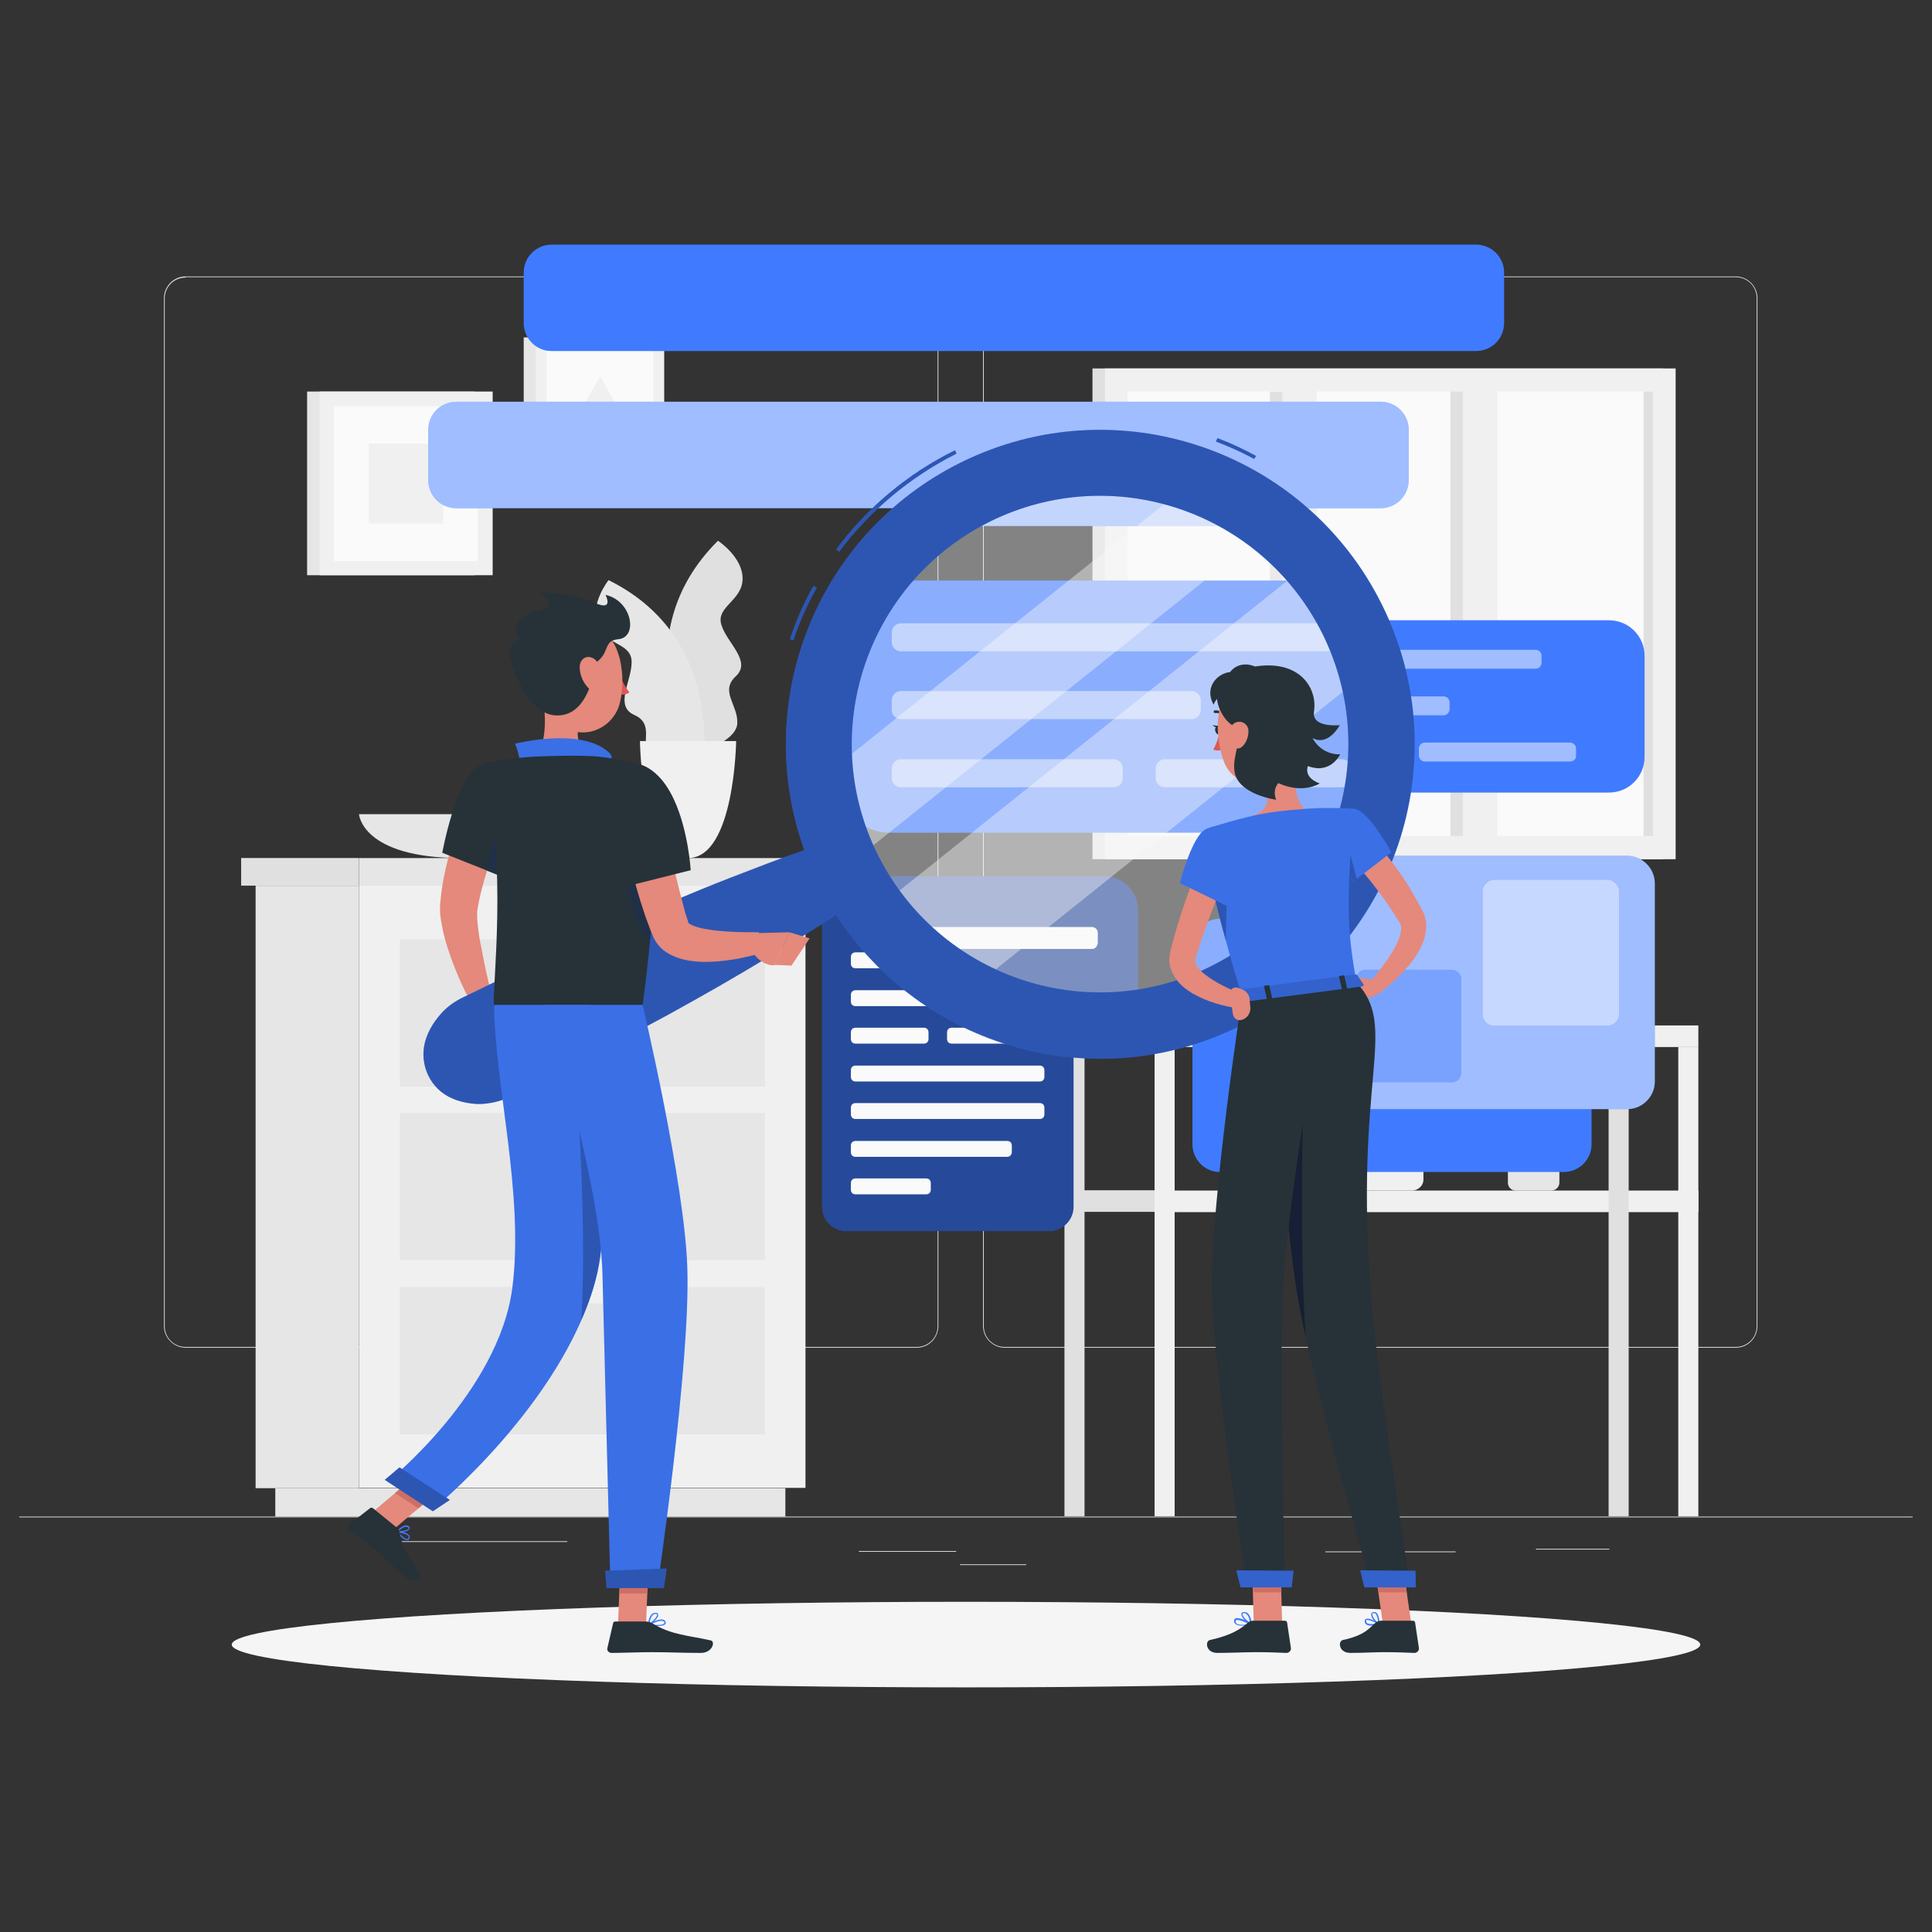 <?xml version="1.0" encoding="utf-8"?>
<!-- Generator: Adobe Illustrator 26.3.1, SVG Export Plug-In . SVG Version: 6.00 Build 0)  -->
<svg version="1.1" xmlns="http://www.w3.org/2000/svg" xmlns:xlink="http://www.w3.org/1999/xlink" x="0px" y="0px"
	 viewBox="0 0 510.2 510.2" style="enable-background:new 0 0 510.2 510.2;" xml:space="preserve">
<rect x="0" y="0" width="510.2" height="510.2" fill="#333333" stroke="none"/>
<style type="text/css">
	.st0{fill:#E0E0E0;}
	.st1{fill:#F0F0F0;}
	.st2{fill:#FAFAFA;}
	.st3{fill:#E6E6E6;}
	.st4{fill:#F5F5F5;}
	.st5{fill:#407BFF;}
	.st6{opacity:0.5;}
	.st7{fill:#FFFFFF;}
	.st8{opacity:0.4;}
	.st9{opacity:0.5;fill:#FFFFFF;}
	.st10{opacity:0.7;fill:#FFFFFF;}
	.st11{opacity:0.3;fill:#FFFFFF;}
	.st12{fill:#E4897B;}
	.st13{opacity:0.4;fill:#FAFAFA;}
	.st14{opacity:0.3;}
	.st15{fill:#263238;}
	.st16{fill:#DE5753;}
	.st17{opacity:0.1;}
	.st18{fill:#203048;}
	.st19{fill:#CE6F64;}
	.st20{fill:#161F33;}
	.st21{opacity:0.2;}
</style>
<g id="Background_Complete">
</g>
<g id="Shadow">
</g>
<g id="Speech_Bubbles">
</g>
<g id="Character">
</g>
<g id="Character_00000121251016926799420550000006364772347852201372_">
	<g>
		<g>
			<g>
				<g>
					<g>
						<rect x="5.1" y="400.5" class="st0" width="500" height="0.2"/>
						<rect x="350" y="409.7" class="st0" width="34.4" height="0.2"/>
						<rect x="405.6" y="409" class="st0" width="19.4" height="0.2"/>
						<rect x="226.8" y="409.6" class="st0" width="25.7" height="0.2"/>
						<rect x="253.5" y="413.1" class="st0" width="17.5" height="0.2"/>
						<rect x="96.8" y="407" class="st0" width="53" height="0.2"/>
						<path class="st0" d="M242.1,355.9H49c-3.1,0-5.7-2.6-5.7-5.7V78.7c0-3.1,2.6-5.7,5.7-5.7h193.1c3.1,0,5.7,2.6,5.7,5.7v271.4
							C247.8,353.3,245.3,355.9,242.1,355.9z M49,73.3c-3,0-5.5,2.4-5.5,5.5v271.4c0,3,2.4,5.5,5.5,5.5h193.1c3,0,5.5-2.4,5.5-5.5
							V78.7c0-3-2.4-5.5-5.5-5.5H49z"/>
						<path class="st0" d="M458.4,355.9H265.3c-3.1,0-5.7-2.6-5.7-5.7V78.7c0-3.1,2.6-5.7,5.7-5.7h193.1c3.1,0,5.7,2.6,5.7,5.7
							v271.4C464.1,353.3,461.6,355.9,458.4,355.9z M265.3,73.3c-3,0-5.5,2.4-5.5,5.5v271.4c0,3,2.4,5.5,5.5,5.5h193.1
							c3,0,5.5-2.4,5.5-5.5V78.7c0-3-2.4-5.5-5.5-5.5H265.3z"/>
					</g>
				</g>
			</g>
			<g>
				<g>
					<g>
						<g>
							<rect x="288.5" y="97.3" class="st0" width="150.7" height="129.6"/>
							<rect x="291.8" y="97.3" class="st1" width="150.7" height="129.6"/>
							
								<rect x="308.4" y="92.8" transform="matrix(-1.836970e-16 1 -1 -1.836970e-16 529.255 -205.043)" class="st2" width="117.4" height="138.7"/>
							
								<rect x="328.9" y="157.6" transform="matrix(-1.836970e-16 1 -1 -1.836970e-16 549.74 -225.528)" class="st0" width="117.4" height="9.1"/>
							
								<rect x="281.3" y="157.6" transform="matrix(-1.836970e-16 1 -1 -1.836970e-16 502.073 -177.861)" class="st0" width="117.4" height="9.1"/>
							
								<rect x="327.9" y="157.2" transform="matrix(-1.836970e-16 1 -1 -1.836970e-16 552.595 -229.046)" class="st1" width="125.8" height="9.1"/>
							
								<rect x="280.3" y="157.2" transform="matrix(-1.836970e-16 1 -1 -1.836970e-16 504.928 -181.379)" class="st1" width="125.8" height="9.1"/>
							
								<rect x="376.5" y="160.8" transform="matrix(-1.836970e-16 1 -1 -1.836970e-16 597.327 -273.115)" class="st0" width="117.4" height="2.5"/>
						</g>
					</g>
				</g>
				<g>
					<path class="st0" d="M182.5,199.6c0,0-18.3-31.6,7.1-56.8c0,0,6.6,4.3,6.5,10.1c-0.1,5.8-7.1,7.3-5.6,12.1
						c1.5,4.9,8.1,9.6,3.8,13.6c-4.3,4,0.7,7.6,0.4,12.5C194.4,196.2,182.5,199.6,182.5,199.6z"/>
					<path class="st3" d="M185.3,204.8c0,0,7.4-35.8-24.6-51.6c0,0-4.9,6.2-3,11.7c1.9,5.5,9,4.7,9.1,9.8c0.1,5.1-4.7,11.7,0.7,14.1
						c5.4,2.4,1.7,7.4,3.6,12C172.9,205.3,185.3,204.8,185.3,204.8z"/>
					<g>
						<path class="st1" d="M169,195.7c0,0,0.3,30.9,12.7,30.9c12.3,0,12.7-30.9,12.7-30.9H169z"/>
					</g>
				</g>
				<g>
					<path class="st3" d="M94.8,215c0,0,0.7,11.6,27.1,11.6s27.1-11.6,27.1-11.6H94.8z"/>
				</g>
				<g>
					<path class="st1" d="M372.8,314.4h-13.9c-1.7,0-3.1-1.4-3.1-3.1v-23c0-1.7,1.4-3.1,3.1-3.1h13.9c1.7,0,3.1,1.4,3.1,3.1v23
						C376,313,374.6,314.4,372.8,314.4z"/>
					<path class="st3" d="M409.7,314.4h-9.4c-1.2,0-2.1-0.9-2.1-2.1v-15.5c0-1.2,0.9-2.1,2.1-2.1h9.4c1.2,0,2.1,0.9,2.1,2.1v15.5
						C411.8,313.4,410.9,314.4,409.7,314.4z"/>
					<path class="st1" d="M411.1,295H399c-0.4,0-0.7-0.3-0.7-0.7v-0.8c0-0.4,0.3-0.7,0.7-0.7h12.2c0.4,0,0.7,0.3,0.7,0.7v0.8
						C411.8,294.6,411.5,295,411.1,295z"/>
					<path class="st3" d="M323.5,298.1c0,0,0.5,16.3,19.6,16.3c19.1,0,19.6-16.3,19.6-16.3H323.5z"/>
					<g>
						<g>
							
								<rect x="276.1" y="270.8" transform="matrix(-1 -1.224647e-16 1.224647e-16 -1 581.007 547.37)" class="st0" width="28.9" height="5.7"/>
							<rect x="304.9" y="270.8" class="st1" width="143.6" height="5.7"/>
						</g>
					</g>
					<g>
						<g>
							
								<rect x="276.1" y="314.4" transform="matrix(-1 -1.224647e-16 1.224647e-16 -1 581.007 634.423)" class="st0" width="28.9" height="5.7"/>
							<rect x="304.9" y="314.4" class="st1" width="143.6" height="5.7"/>
						</g>
					</g>
					<rect x="281.1" y="276.5" class="st0" width="5.3" height="123.9"/>
					<rect x="304.9" y="276.5" class="st1" width="5.3" height="123.9"/>
					<rect x="424.8" y="276.5" class="st0" width="5.3" height="123.9"/>
					<rect x="443.2" y="276.5" class="st1" width="5.3" height="123.9"/>
				</g>
				<g>
					<g>
						<rect x="67.5" y="233.9" class="st3" width="27.3" height="159.1"/>
						<rect x="72.7" y="393" class="st3" width="134.7" height="7.5"/>
						
							<rect x="94.8" y="233.9" transform="matrix(-1 -1.224647e-16 1.224647e-16 -1 307.509 626.816)" class="st1" width="117.9" height="159.1"/>
						
							<rect x="105.5" y="294" transform="matrix(-1 -1.224647e-16 1.224647e-16 -1 307.509 626.816)" class="st3" width="96.4" height="38.9"/>
						
							<rect x="105.5" y="339.9" transform="matrix(-1 -1.224647e-16 1.224647e-16 -1 307.509 718.7)" class="st3" width="96.4" height="38.9"/>
						<path class="st1" d="M164.6,298.2h-21.6c-1.5,0-2.7-1.2-2.7-2.7l0,0c0-1.5,1.2-2.7,2.7-2.7h21.6c1.5,0,2.7,1.2,2.7,2.7l0,0
							C167.2,297,166,298.2,164.6,298.2z"/>
						
							<rect x="105.5" y="248" transform="matrix(-1 -1.224647e-16 1.224647e-16 -1 307.509 534.932)" class="st3" width="96.4" height="38.9"/>
						<path class="st1" d="M164.6,252.3h-21.6c-1.5,0-2.7-1.2-2.7-2.7l0,0c0-1.5,1.2-2.7,2.7-2.7h21.6c1.5,0,2.7,1.2,2.7,2.7l0,0
							C167.2,251.1,166,252.3,164.6,252.3z"/>
						<path class="st1" d="M164.6,344.2h-21.6c-1.5,0-2.7-1.2-2.7-2.7l0,0c0-1.5,1.2-2.7,2.7-2.7h21.6c1.5,0,2.7,1.2,2.7,2.7l0,0
							C167.2,343,166,344.2,164.6,344.2z"/>
					</g>
					<rect x="94.8" y="226.6" class="st3" width="121.5" height="7.3"/>
					
						<rect x="63.7" y="226.6" transform="matrix(-1 -1.224647e-16 1.224647e-16 -1 158.482 460.481)" class="st0" width="31.1" height="7.3"/>
				</g>
				<g>
					<rect x="81.1" y="103.4" class="st3" width="44.2" height="48.5"/>
					<rect x="84.4" y="103.4" class="st1" width="45.7" height="48.5"/>
					
						<rect x="86.8" y="108.7" transform="matrix(-1.836970e-16 1 -1 -1.836970e-16 234.89 20.46)" class="st2" width="40.9" height="38"/>
					
						<rect x="96.7" y="117.9" transform="matrix(-1.836970e-16 1 -1 -1.836970e-16 234.89 20.46)" class="st1" width="21.1" height="19.6"/>
				</g>
				<g>
					<g>
						<rect x="138.3" y="89.1" class="st3" width="33.5" height="36"/>
						<rect x="141.5" y="89.1" class="st1" width="33.9" height="36"/>
						
							<rect x="143.3" y="93" transform="matrix(-1.836970e-16 1 -1 -1.836970e-16 265.558 -51.401)" class="st2" width="30.3" height="28.2"/>
						<polygon class="st1" points="158.5,99.4 150.8,112.8 166.2,112.8 						"/>
					</g>
				</g>
			</g>
		</g>
		<ellipse class="st4" cx="255.1" cy="434.3" rx="193.9" ry="11.3"/>
		<g>
			<g>
				<path class="st5" d="M424.9,209.3h-98.1c-5.2,0-9.4-4.2-9.4-9.4v-26.7c0-5.2,4.2-9.4,9.4-9.4h98.1c5.2,0,9.4,4.2,9.4,9.4v26.7
					C434.3,205.1,430.1,209.3,424.9,209.3z"/>
				<g>
					<g>
						<path class="st5" d="M405.5,176.6h-76.6c-0.9,0-1.6-0.7-1.6-1.6v-1.8c0-0.9,0.7-1.6,1.6-1.6h76.6c0.9,0,1.6,0.7,1.6,1.6v1.8
							C407.1,175.9,406.4,176.6,405.5,176.6z"/>
						<path class="st5" d="M381.2,188.9h-52.3c-0.9,0-1.6-0.7-1.6-1.6v-1.8c0-0.9,0.7-1.6,1.6-1.6h52.3c0.9,0,1.6,0.7,1.6,1.6v1.8
							C382.8,188.1,382.1,188.9,381.2,188.9z"/>
						<path class="st5" d="M367.1,201.1h-38.3c-0.9,0-1.6-0.7-1.6-1.6v-1.8c0-0.9,0.7-1.6,1.6-1.6h38.3c0.9,0,1.6,0.7,1.6,1.6v1.8
							C368.8,200.4,368,201.1,367.1,201.1z"/>
						<path class="st5" d="M414.6,201.1h-38.3c-0.9,0-1.6-0.7-1.6-1.6v-1.8c0-0.9,0.7-1.6,1.6-1.6h38.3c0.9,0,1.6,0.7,1.6,1.6v1.8
							C416.3,200.4,415.5,201.1,414.6,201.1z"/>
					</g>
					<g class="st6">
						<path class="st7" d="M405.5,176.6h-76.6c-0.9,0-1.6-0.7-1.6-1.6v-1.8c0-0.9,0.7-1.6,1.6-1.6h76.6c0.9,0,1.6,0.7,1.6,1.6v1.8
							C407.1,175.9,406.4,176.6,405.5,176.6z"/>
						<path class="st7" d="M381.2,188.9h-52.3c-0.9,0-1.6-0.7-1.6-1.6v-1.8c0-0.9,0.7-1.6,1.6-1.6h52.3c0.9,0,1.6,0.7,1.6,1.6v1.8
							C382.8,188.1,382.1,188.9,381.2,188.9z"/>
						<path class="st7" d="M367.1,201.1h-38.3c-0.9,0-1.6-0.7-1.6-1.6v-1.8c0-0.9,0.7-1.6,1.6-1.6h38.3c0.9,0,1.6,0.7,1.6,1.6v1.8
							C368.8,200.4,368,201.1,367.1,201.1z"/>
						<path class="st7" d="M414.6,201.1h-38.3c-0.9,0-1.6-0.7-1.6-1.6v-1.8c0-0.9,0.7-1.6,1.6-1.6h38.3c0.9,0,1.6,0.7,1.6,1.6v1.8
							C416.3,200.4,415.5,201.1,414.6,201.1z"/>
					</g>
				</g>
			</g>
			<g>
				<path class="st5" d="M346.3,219.9H235c-7.6,0-13.7-6.2-13.7-13.7V167c0-7.6,6.2-13.7,13.7-13.7h111.4c7.6,0,13.7,6.2,13.7,13.7
					v39.1C360.1,213.7,353.9,219.9,346.3,219.9z"/>
				<g>
					<g>
						<path class="st5" d="M350.3,172H237.9c-1.3,0-2.4-1.1-2.4-2.4v-2.6c0-1.3,1.1-2.4,2.4-2.4h112.3c1.3,0,2.4,1.1,2.4,2.4v2.6
							C352.7,170.9,351.6,172,350.3,172z"/>
						<path class="st5" d="M314.7,189.9h-76.8c-1.3,0-2.4-1.1-2.4-2.4v-2.6c0-1.3,1.1-2.4,2.4-2.4h76.8c1.3,0,2.4,1.1,2.4,2.4v2.6
							C317.1,188.8,316,189.9,314.7,189.9z"/>
						<path class="st5" d="M294.1,207.9h-56.2c-1.3,0-2.4-1.1-2.4-2.4v-2.6c0-1.3,1.1-2.4,2.4-2.4h56.2c1.3,0,2.4,1.1,2.4,2.4v2.6
							C296.5,206.8,295.4,207.9,294.1,207.9z"/>
						<path class="st5" d="M354.4,207.9h-46.8c-1.3,0-2.4-1.1-2.4-2.4v-2.6c0-1.3,1.1-2.4,2.4-2.4h46.8c1.3,0,2.4,1.1,2.4,2.4v2.6
							C356.8,206.8,355.7,207.9,354.4,207.9z"/>
					</g>
					<g class="st6">
						<path class="st7" d="M350.3,172H237.9c-1.3,0-2.4-1.1-2.4-2.4v-2.6c0-1.3,1.1-2.4,2.4-2.4h112.3c1.3,0,2.4,1.1,2.4,2.4v2.6
							C352.7,170.9,351.6,172,350.3,172z"/>
						<path class="st7" d="M314.7,189.9h-76.8c-1.3,0-2.4-1.1-2.4-2.4v-2.6c0-1.3,1.1-2.4,2.4-2.4h76.8c1.3,0,2.4,1.1,2.4,2.4v2.6
							C317.1,188.8,316,189.9,314.7,189.9z"/>
						<path class="st7" d="M294.1,207.9h-56.2c-1.3,0-2.4-1.1-2.4-2.4v-2.6c0-1.3,1.1-2.4,2.4-2.4h56.2c1.3,0,2.4,1.1,2.4,2.4v2.6
							C296.5,206.8,295.4,207.9,294.1,207.9z"/>
						<path class="st7" d="M354.4,207.9h-46.8c-1.3,0-2.4-1.1-2.4-2.4v-2.6c0-1.3,1.1-2.4,2.4-2.4h46.8c1.3,0,2.4,1.1,2.4,2.4v2.6
							C356.8,206.8,355.7,207.9,354.4,207.9z"/>
					</g>
				</g>
			</g>
			<g>
				<g>
					<path class="st5" d="M277.1,325.1h-53.6c-3.5,0-6.4-2.9-6.4-6.4v-80.3c0-3.5,2.9-6.4,6.4-6.4h53.6c3.5,0,6.4,2.9,6.4,6.4v80.3
						C283.5,322.2,280.6,325.1,277.1,325.1z"/>
					<path class="st8" d="M277.1,325.1h-53.6c-3.5,0-6.4-2.9-6.4-6.4v-80.3c0-3.5,2.9-6.4,6.4-6.4h53.6c3.5,0,6.4,2.9,6.4,6.4v80.3
						C283.5,322.2,280.6,325.1,277.1,325.1z"/>
				</g>
				<path class="st2" d="M274.6,245.8h-48.7c-0.7,0-1.2-0.5-1.2-1.2v-1.8c0-0.7,0.5-1.2,1.2-1.2h48.7c0.7,0,1.2,0.5,1.2,1.2v1.8
					C275.8,245.3,275.3,245.8,274.6,245.8z"/>
				<path class="st2" d="M259.1,255.7h-33.2c-0.7,0-1.2-0.5-1.2-1.2v-1.8c0-0.7,0.5-1.2,1.2-1.2h33.2c0.7,0,1.2,0.5,1.2,1.2v1.8
					C260.3,255.2,259.8,255.7,259.1,255.7z"/>
				<path class="st2" d="M274.6,265.7h-48.7c-0.7,0-1.2-0.5-1.2-1.2v-1.8c0-0.7,0.5-1.2,1.2-1.2h48.7c0.7,0,1.2,0.5,1.2,1.2v1.8
					C275.8,265.2,275.3,265.7,274.6,265.7z"/>
				<path class="st2" d="M244,275.6h-18.1c-0.7,0-1.2-0.5-1.2-1.2v-1.8c0-0.7,0.5-1.2,1.2-1.2H244c0.7,0,1.2,0.5,1.2,1.2v1.8
					C245.2,275.1,244.7,275.6,244,275.6z"/>
				<path class="st2" d="M269.4,275.6h-18.1c-0.7,0-1.2-0.5-1.2-1.2v-1.8c0-0.7,0.5-1.2,1.2-1.2h18.1c0.7,0,1.2,0.5,1.2,1.2v1.8
					C270.6,275.1,270,275.6,269.4,275.6z"/>
				<path class="st2" d="M274.6,285.6h-48.7c-0.7,0-1.2-0.5-1.2-1.2v-1.8c0-0.7,0.5-1.2,1.2-1.2h48.7c0.7,0,1.2,0.5,1.2,1.2v1.8
					C275.8,285.1,275.3,285.6,274.6,285.6z"/>
				<path class="st2" d="M274.6,295.5h-48.7c-0.7,0-1.2-0.5-1.2-1.2v-1.8c0-0.7,0.5-1.2,1.2-1.2h48.7c0.7,0,1.2,0.5,1.2,1.2v1.8
					C275.8,295,275.3,295.5,274.6,295.5z"/>
				<path class="st2" d="M266,305.5h-40.1c-0.7,0-1.2-0.5-1.2-1.2v-1.8c0-0.7,0.5-1.2,1.2-1.2H266c0.7,0,1.2,0.5,1.2,1.2v1.8
					C267.2,304.9,266.7,305.5,266,305.5z"/>
				<path class="st2" d="M244.6,315.4h-18.7c-0.7,0-1.2-0.5-1.2-1.2v-1.8c0-0.7,0.5-1.2,1.2-1.2h18.7c0.7,0,1.2,0.5,1.2,1.2v1.8
					C245.8,314.9,245.3,315.4,244.6,315.4z"/>
			</g>
			<g>
				<g>
					<path class="st5" d="M291.6,231.4h-74.4l32.9,26.2l50.4,19v-36.2C300.5,235.4,296.5,231.4,291.6,231.4z"/>
					<path class="st8" d="M291.6,231.4h-74.4l32.9,26.2l50.4,19v-36.2C300.5,235.4,296.5,231.4,291.6,231.4z"/>
				</g>
				<path class="st2" d="M288.4,250.6h-54.4c-0.8,0-1.5-0.7-1.5-1.5v-2.8c0-0.8,0.7-1.5,1.5-1.5h54.4c0.8,0,1.5,0.7,1.5,1.5v2.8
					C289.8,249.9,289.2,250.6,288.4,250.6z"/>
			</g>
			<g>
				<path class="st5" d="M314.9,302.2v-52.3c0-4,3.3-7.3,7.3-7.3H413c4,0,7.3,3.3,7.3,7.3v52.3c0,4-3.3,7.3-7.3,7.3h-90.9
					C318.2,309.5,314.9,306.2,314.9,302.2z"/>
				<g>
					<path class="st5" d="M331.5,285.6v-52.3c0-4,3.3-7.3,7.3-7.3h90.9c4,0,7.3,3.3,7.3,7.3v52.3c0,4-3.3,7.3-7.3,7.3h-90.9
						C334.7,292.9,331.5,289.6,331.5,285.6z"/>
					<path class="st9" d="M331.5,285.6v-52.3c0-4,3.3-7.3,7.3-7.3h90.9c4,0,7.3,3.3,7.3,7.3v52.3c0,4-3.3,7.3-7.3,7.3h-90.9
						C334.7,292.9,331.5,289.6,331.5,285.6z"/>
				</g>
				<g>
					<path class="st5" d="M391.5,267.7v-32.2c0-1.8,1.5-3.2,3.2-3.2h29.7c1.8,0,3.2,1.5,3.2,3.2v32.2c0,1.8-1.5,3.2-3.2,3.2h-29.7
						C392.9,271,391.5,269.5,391.5,267.7z"/>
					<path class="st10" d="M391.5,267.7v-32.2c0-1.8,1.5-3.2,3.2-3.2h29.7c1.8,0,3.2,1.5,3.2,3.2v32.2c0,1.8-1.5,3.2-3.2,3.2h-29.7
						C392.9,271,391.5,269.5,391.5,267.7z"/>
				</g>
				<g>
					<path class="st5" d="M358.1,283.3v-24.7c0-1.4,1.1-2.5,2.5-2.5h22.8c1.4,0,2.5,1.1,2.5,2.5v24.7c0,1.4-1.1,2.5-2.5,2.5h-22.8
						C359.2,285.8,358.1,284.7,358.1,283.3z"/>
					<path class="st11" d="M358.1,283.3v-24.7c0-1.4,1.1-2.5,2.5-2.5h22.8c1.4,0,2.5,1.1,2.5,2.5v24.7c0,1.4-1.1,2.5-2.5,2.5h-22.8
						C359.2,285.8,358.1,284.7,358.1,283.3z"/>
				</g>
				<g>
					<path class="st5" d="M113.1,126.8v-13.3c0-4.1,3.3-7.4,7.4-7.4h244.1c4.1,0,7.4,3.3,7.4,7.4v13.3c0,4.1-3.3,7.4-7.4,7.4H120.5
						C116.4,134.2,113.1,130.9,113.1,126.8z"/>
					<path class="st9" d="M113.1,126.8v-13.3c0-4.1,3.3-7.4,7.4-7.4h244.1c4.1,0,7.4,3.3,7.4,7.4v13.3c0,4.1-3.3,7.4-7.4,7.4H120.5
						C116.4,134.2,113.1,130.9,113.1,126.8z"/>
				</g>
				<g>
					
						<rect x="285.8" y="98.9" transform="matrix(-1.836970e-16 1 -1 -1.836970e-16 424.722 -156.597)" class="st5" width="9.7" height="70.3"/>
					
						<rect x="285.8" y="98.9" transform="matrix(-1.836970e-16 1 -1 -1.836970e-16 424.722 -156.597)" class="st9" width="9.7" height="70.3"/>
				</g>
				<path class="st5" d="M138.3,85.3V72c0-4.1,3.3-7.4,7.4-7.4h244.1c4.1,0,7.4,3.3,7.4,7.4v13.3c0,4.1-3.3,7.4-7.4,7.4H145.6
					C141.6,92.7,138.3,89.4,138.3,85.3z"/>
			</g>
		</g>
		<g>
			<path class="st12" d="M135.5,212.3c-0.9,2-1.9,4.2-2.7,6.3c-0.9,2.1-1.7,4.3-2.5,6.4c-1.6,4.3-2.9,8.7-3.8,12.9l-0.3,1.6
				l-0.1,0.6c0,0.2,0,0.4-0.1,0.6c0,0.8,0,1.9,0.1,2.9c0.2,2.1,0.5,4.4,1,6.6c0.8,4.5,1.9,9.2,3,13.8l-5.1,2
				c-2.4-4.4-4.4-8.8-6.1-13.6c-0.8-2.4-1.6-4.8-2.1-7.5c-0.3-1.3-0.5-2.7-0.6-4.3c0-0.4,0-0.8,0-1.2c0-0.4,0-0.9,0.1-1.2l0.2-2
				c0.3-2.6,0.8-5.2,1.4-7.7c0.6-2.5,1.3-4.9,2-7.3c0.8-2.4,1.6-4.8,2.6-7.1c0.5-1.2,1-2.3,1.5-3.5c0.5-1.2,1-2.3,1.6-3.5
				L135.5,212.3z"/>
			<path class="st12" d="M129.8,262.7l3.9,3.8l-8.5,4c0,0-2.1-3.6-0.6-6.9L129.8,262.7z"/>
			<polygon class="st12" points="136.9,272.2 129.7,275.2 125.2,270.5 133.7,266.6 			"/>
			<g>
				<path class="st13" d="M282.5,268.1c-39.5-4.4-68-40-63.6-79.6c4.4-39.5,40-68,79.6-63.6c39.5,4.4,68,40,63.6,79.6
					C357.7,244.1,322.1,272.5,282.5,268.1z"/>
				<path class="st13" d="M334.9,139.9l-109.5,87.5c-0.5-1-0.9-2-1.3-3c-2.7-6.4-4.5-13.3-5.2-20.5l0,0l94.6-75.6
					C321.3,130.9,328.6,134.9,334.9,139.9z"/>
				<path class="st13" d="M360.2,178.2l-102.9,82.3c-9.9-5.1-18.3-12.5-24.8-21.3l112.4-89.8C352,157.6,357.3,167.4,360.2,178.2z"/>
				<g>
					<path class="st5" d="M209.5,169.1l-0.9-0.3c1.6-4.9,3.7-9.6,6.2-14.1l0.9,0.5C213.2,159.6,211.1,164.3,209.5,169.1z
						 M221.6,145.7l-0.8-0.6c8.1-11,19-20.1,31.4-26.2l0.4,0.9C240.4,125.9,229.7,134.9,221.6,145.7z M331.2,121.2
						c-3.3-1.8-6.7-3.3-10.1-4.6l0.4-0.9c3.5,1.3,6.9,2.9,10.2,4.7L331.2,121.2z"/>
					<path class="st14" d="M209.5,169.1l-0.9-0.3c1.6-4.9,3.7-9.6,6.2-14.1l0.9,0.5C213.2,159.6,211.1,164.3,209.5,169.1z
						 M221.6,145.7l-0.8-0.6c8.1-11,19-20.1,31.4-26.2l0.4,0.9C240.4,125.9,229.7,134.9,221.6,145.7z M331.2,121.2
						c-3.3-1.8-6.7-3.3-10.1-4.6l0.4-0.9c3.5,1.3,6.9,2.9,10.2,4.7L331.2,121.2z"/>
				</g>
				<g>
					<path class="st5" d="M365,159.8c-20.3-41.1-70.1-58-111.2-37.7c-38.2,18.9-55.5,63.2-41.4,102.4c-6.7,2.3-13.3,4.9-19.8,7.4
						c-9.5,3.7-18.8,7.7-28.1,11.8c-9.3,4.1-18.5,8.3-27.7,12.7c-4.6,2.1-9.1,4.4-13.7,6.6c-2.3,1-4.5,2.4-6.3,4.3
						c-0.9,1-1.8,2.1-2.6,3.4c-0.8,1.3-1.5,2.7-2,4.6c-1.5,6,1.5,12.4,7.3,14.8c1.8,0.8,3.4,1.1,4.9,1.3c1.5,0.2,2.9,0.2,4.2,0
						c2.7-0.3,5.1-1.2,7.3-2.4c4.5-2.3,9.1-4.5,13.6-6.8c9-4.6,18-9.4,26.9-14.2c8.9-4.9,17.7-9.9,26.4-15.2c6-3.6,12.1-7.3,18-11.2
						c22.6,35,68.3,48.3,106.5,29.4C368.4,250.7,385.3,200.9,365,159.8z M319.5,255.3c-32.5,16-71.7,2.7-87.8-29.8
						c-16-32.4-2.7-71.7,29.8-87.8c32.5-16,71.7-2.7,87.8,29.8C365.3,200,352,239.3,319.5,255.3z"/>
					<path class="st14" d="M365,159.8c-20.3-41.1-70.1-58-111.2-37.7c-38.2,18.9-55.5,63.2-41.4,102.4c-6.7,2.3-13.3,4.9-19.8,7.4
						c-9.5,3.7-18.8,7.7-28.1,11.8c-9.3,4.1-18.5,8.3-27.7,12.7c-4.6,2.1-9.1,4.4-13.7,6.6c-2.3,1-4.5,2.4-6.3,4.3
						c-0.9,1-1.8,2.1-2.6,3.4c-0.8,1.3-1.5,2.7-2,4.6c-1.5,6,1.5,12.4,7.3,14.8c1.8,0.8,3.4,1.1,4.9,1.3c1.5,0.2,2.9,0.2,4.2,0
						c2.7-0.3,5.1-1.2,7.3-2.4c4.5-2.3,9.1-4.5,13.6-6.8c9-4.6,18-9.4,26.9-14.2c8.9-4.9,17.7-9.9,26.4-15.2c6-3.6,12.1-7.3,18-11.2
						c22.6,35,68.3,48.3,106.5,29.4C368.4,250.7,385.3,200.9,365,159.8z M319.5,255.3c-32.5,16-71.7,2.7-87.8-29.8
						c-16-32.4-2.7-71.7,29.8-87.8c32.5-16,71.7-2.7,87.8,29.8C365.3,200,352,239.3,319.5,255.3z"/>
				</g>
			</g>
			<path class="st15" d="M163.1,176.6c0,0.6,0.3,1.1,0.7,1.1c0.4,0,0.7-0.5,0.7-1.1c0-0.6-0.3-1.1-0.7-1.1
				C163.5,175.5,163.1,176,163.1,176.6z"/>
			<path class="st16" d="M163.4,177.7c0,0,1.3,3.4,2.8,5.1c-1,1-2.8,0.5-2.8,0.5L163.4,177.7z"/>
			<path class="st15" d="M161,173.3c-0.1,0-0.2-0.1-0.3-0.1c-0.1-0.2-0.1-0.4,0.1-0.5c1.6-1.1,3.1-0.6,3.1-0.5
				c0.2,0.1,0.3,0.3,0.2,0.5c-0.1,0.2-0.3,0.3-0.4,0.2c-0.1,0-1.2-0.4-2.5,0.5C161.2,173.3,161.1,173.3,161,173.3z"/>
			<path class="st12" d="M142.9,181.1c1.1,5.4,2.1,15.2-1.7,18.8c0,0,1.5,5.5,11.5,5.5c11,0,5.2-5.5,5.2-5.5
				c-6-1.4-5.8-5.9-4.8-10.1L142.9,181.1z"/>
			<g>
				<path class="st5" d="M136.8,202.7c1.2-1.9-0.8-6.3-0.8-6.3s17.7-4.5,24.9,2.4c1.5,1.4-0.2,3.5-0.2,3.5L136.8,202.7z"/>
				<path class="st17" d="M136.8,202.7c1.2-1.9-0.8-6.3-0.8-6.3s17.7-4.5,24.9,2.4c1.5,1.4-0.2,3.5-0.2,3.5L136.8,202.7z"/>
			</g>
			<path class="st5" d="M107.5,406.7c-0.9,0-2.4-1.6-2.9-2.1c0-0.1,0-0.1,0-0.2c0-0.1,0.1-0.1,0.2-0.1c0.1,0,2.6,0.2,3.2,1.1
				c0.2,0.2,0.2,0.4,0.2,0.7c-0.1,0.4-0.3,0.6-0.5,0.6C107.6,406.7,107.6,406.7,107.5,406.7z M105.2,404.7c0.7,0.8,1.9,1.8,2.4,1.7
				c0,0,0.2,0,0.3-0.4c0-0.1,0-0.3-0.1-0.4C107.4,405.1,106,404.8,105.2,404.7z"/>
			<path class="st5" d="M105.3,404.7c-0.2,0-0.4,0-0.5,0c-0.1,0-0.1-0.1-0.1-0.1c0-0.1,0-0.1,0-0.2c0.1-0.1,1.5-1.6,2.6-1.6
				c0,0,0,0,0,0c0.3,0,0.5,0.1,0.7,0.3c0.3,0.3,0.2,0.6,0.1,0.7C107.8,404.4,106.3,404.7,105.3,404.7z M105.2,404.4
				c0.9,0,2.4-0.3,2.7-0.7c0,0,0.1-0.1-0.1-0.3c-0.1-0.1-0.3-0.2-0.5-0.2c0,0,0,0,0,0C106.7,403.1,105.7,403.9,105.2,404.4z"/>
			<path class="st5" d="M173.5,429.4c-0.9,0-1.8-0.1-2.3-0.2c-0.1,0-0.1-0.1-0.1-0.1c0-0.1,0-0.1,0.1-0.2c0.1-0.1,2.7-1.5,3.9-1.2
				c0.3,0.1,0.4,0.2,0.6,0.4c0.2,0.4,0.1,0.6,0,0.8C175.4,429.3,174.4,429.4,173.5,429.4z M171.8,429c1.4,0.2,3.2,0.2,3.6-0.3
				c0-0.1,0.1-0.2,0-0.4c-0.1-0.1-0.2-0.2-0.3-0.2C174.3,427.8,172.7,428.5,171.8,429z"/>
			<path class="st5" d="M171.3,429.2c0,0-0.1,0-0.1,0c-0.1,0-0.1-0.1-0.1-0.2c0-0.1,0.2-2.1,1.1-2.8c0.3-0.2,0.6-0.3,1-0.3
				c0.5,0,0.6,0.3,0.6,0.5C174,427.2,172.2,428.8,171.3,429.2C171.3,429.2,171.3,429.2,171.3,429.2z M173.1,426.2
				c-0.2,0-0.4,0.1-0.6,0.2c-0.6,0.5-0.9,1.7-1,2.3c0.9-0.5,2.1-1.8,2-2.3c0,0,0-0.2-0.3-0.2C173.1,426.2,173.1,426.2,173.1,426.2z"
				/>
			<polygon class="st12" points="163.2,429.1 170.6,429.1 171.3,412 163.9,412 			"/>
			<polygon class="st12" points="97.8,399.8 103.9,403.9 117.5,392.4 111.3,388.4 			"/>
			<path class="st15" d="M104.9,403.5l-6.4-5.2c-0.2-0.2-0.6-0.2-0.8,0l-5.3,4.1c-0.5,0.4-0.5,1.3,0,1.7c2.3,1.8,3.4,2.5,6.3,4.8
				c1.7,1.4,6,5.7,8.4,7.7c2.3,1.9,4.6-0.1,3.8-1.2c-3.6-4.5-5-8.4-5.4-10.8C105.5,404.2,105.3,403.8,104.9,403.5z"/>
			<path class="st15" d="M170.5,428.2h-8c-0.3,0-0.6,0.2-0.6,0.5l-1.5,6.5c-0.2,0.7,0.4,1.3,1.1,1.3c2.9,0,7.1-0.2,10.7-0.2
				c4.3,0,7.9,0.2,12.9,0.2c3,0,3.9-3,2.6-3.3c-5.7-1.3-10.4-1.4-15.4-4.5C171.7,428.4,171.1,428.2,170.5,428.2z"/>
			<path class="st15" d="M126.8,202.1c-6.4,3-10,23.1-10,23.1l15.6,6.2c0,0,3.5-8.3,5.5-17.2C140,205,133.3,199,126.8,202.1z"/>
			<path class="st18" d="M135,213.4c-3.9,3.9-5.6,11.5-6.4,16.5l3.7,1.5c0,0,3.4-8,5.4-16.6C137.5,212.6,136.6,211.8,135,213.4z"/>
			<path class="st15" d="M169.3,201.9c0,0,7.8,8.8,0.4,63.5c-11.8,0-33.5,0-39.3,0c-0.3-6,3.5-35.5-2.3-63.9c0,0,6.7-1.4,13.2-1.7
				c5-0.2,12.3-0.4,16.7,0C163.8,200.4,169.3,201.9,169.3,201.9z"/>
			<path class="st18" d="M172.8,223.1l-6.6-11.4c-1.3,6.2-1.8,10.1-1.6,16.3c0.2,3.9,3.8,18.4,7,20.6
				C172.7,237.9,173,229.6,172.8,223.1z"/>
			<path class="st12" d="M173.8,209.7c1,4.9,2,9.8,3.1,14.7c1.1,4.9,2.2,9.8,3.5,14.5c0.3,1.2,0.6,2.4,1,3.5l0.3,0.9l0.1,0.4
				c0,0,0,0,0-0.1c-0.1-0.1-0.2-0.1-0.1,0c0.1,0.2,0.7,0.6,1.5,0.9c0.8,0.3,1.8,0.6,2.9,0.8c4.3,0.8,9.5,0.9,14.3,0.9l1,5.4
				c-1.3,0.4-2.6,0.7-3.9,1c-1.3,0.3-2.6,0.6-4,0.8c-2.7,0.4-5.4,0.7-8.3,0.6c-1.5-0.1-3-0.2-4.6-0.6c-1.6-0.4-3.4-1-5.3-2.4
				c-0.9-0.7-1.8-1.7-2.5-3c-0.2-0.3-0.3-0.6-0.4-0.9l-0.2-0.5l-0.4-0.9c-0.5-1.3-0.9-2.5-1.4-3.8c-1.7-5-3.1-10-4.3-15.1
				c-1.2-5.1-2.3-10.1-3.2-15.2L173.8,209.7z"/>
			<path class="st15" d="M159.4,207.3c-2.1,6.7,6.3,26.7,6.3,26.7l16.7-4.2c0,0-0.6-10.4-4.4-18.6
				C172.3,198.7,161.9,199.2,159.4,207.3z"/>
			<path class="st12" d="M200.2,246.4l8.3-0.2l-4,8.7c0,0-3.4,0.5-6.2-4.1l-2.9-3.5l3.4-0.7C199.3,246.4,199.7,246.4,200.2,246.4z"
				/>
			<polygon class="st12" points="213.8,247.8 209,255 204.5,254.8 208.5,246.2 			"/>
			<g>
				<polygon class="st19" points="171.3,412 170.9,420.8 163.6,420.8 163.9,412 				"/>
				<polygon class="st19" points="111.3,388.4 117.5,392.4 110.5,398.3 104.3,394.3 				"/>
			</g>
			<path class="st12" d="M143.4,175.3c0.4,7.3,0.3,11.6,4,15.3c5.5,5.6,14.5,2.3,16.3-5c1.6-6.5,0.6-17.3-6.5-20.2
				C150.1,162.6,142.9,168.1,143.4,175.3z"/>
			<path class="st15" d="M134.8,174.1c1.8,6.6,6.1,14.3,11.6,14.8c6.8,0.6,9.9-6.5,10.8-13.8c4.1-2.8,1.9-5.9,6.1-6.3
				c5.3-0.5,3.6-10.2-3.4-11.7c0,0,2.3,4.3-2.6,2.2c-4.9-2.2-9.7-3.1-14.9-2.6c0,0,6.2,3.1,0.1,4.5c-6.1,1.4-7.9,5.2-5.1,7.4
				C137.5,168.6,133.6,169.7,134.8,174.1z"/>
			<path class="st12" d="M153.1,176.6c0.1,1.9,1,3.7,2.1,4.9c1.6,1.8,3.3,0.7,3.6-1.5c0.3-1.9-0.3-5.2-2.2-6.2
				C154.5,172.8,152.9,174.4,153.1,176.6z"/>
			<g>
				<path class="st5" d="M155.8,265.4c0,0,7.2,51.9,1.5,72.6c-8.9,32.9-43.1,60.7-43.1,60.7l-11.6-7.6c0,0,29.1-23.5,32.7-51
					c3.2-24.7-4.8-54.6-4.8-74.7C139.6,265.4,155.8,265.4,155.8,265.4z"/>
				<path class="st17" d="M155.8,265.4c0,0,7.2,51.9,1.5,72.6c-8.9,32.9-43.1,60.7-43.1,60.7l-11.6-7.6c0,0,29.1-23.5,32.7-51
					c3.2-24.7-4.8-54.6-4.8-74.7C139.6,265.4,155.8,265.4,155.8,265.4z"/>
			</g>
			<g>
				<path class="st5" d="M158.7,295.1c-3.4-3.8-6.3-6-6.3-6c1.2,16.8,2.2,41.8,1.1,59.5c1.5-3.4,2.8-6.9,3.7-10.5
					C160,327.9,159.7,310.4,158.7,295.1z"/>
				<path class="st14" d="M158.7,295.1c-3.4-3.8-6.3-6-6.3-6c1.2,16.8,2.2,41.8,1.1,59.5c1.5-3.4,2.8-6.9,3.7-10.5
					C160,327.9,159.7,310.4,158.7,295.1z"/>
			</g>
			<g>
				<path class="st5" d="M118.8,396.1c0,0-4.5,3-4.5,3l-12.7-8.3l3.9-3.3L118.8,396.1z"/>
				<path class="st14" d="M118.8,396.1c0,0-4.5,3-4.5,3l-12.7-8.3l3.9-3.3L118.8,396.1z"/>
			</g>
			<g>
				<path class="st5" d="M169.7,265.4c0,0,11.1,46.9,11.8,69.3c0.9,25.1-7.9,84.4-7.9,84.4h-12.4c0,0-1.5-59.7-2.1-82.6
					c-0.6-24.9-15.2-71.1-15.2-71.1H169.7z"/>
				<path class="st17" d="M169.7,265.4c0,0,11.1,46.9,11.8,69.3c0.9,25.1-7.9,84.4-7.9,84.4h-12.4c0,0-1.5-59.7-2.1-82.6
					c-0.6-24.9-15.2-71.1-15.2-71.1H169.7z"/>
			</g>
			<g>
				<path class="st5" d="M176,414.2c0.1,0-0.7,5.2-0.7,5.2h-15.1l-0.4-4.6L176,414.2z"/>
				<path class="st14" d="M176,414.2c0.1,0-0.7,5.2-0.7,5.2h-15.1l-0.4-4.6L176,414.2z"/>
			</g>
		</g>
		<g>
			<path class="st12" d="M361.1,220.3c0.9,0.8,1.5,1.5,2.2,2.2c0.7,0.7,1.4,1.5,2,2.3c1.3,1.5,2.5,3.1,3.7,4.8
				c2.4,3.2,4.4,6.7,6.3,10.3l0.4,0.7c0.2,0.4,0.3,0.7,0.5,1.1c0.2,0.8,0.4,1.5,0.4,2.3c0.1,1.5-0.2,2.8-0.5,4
				c-0.8,2.4-2,4.2-3.2,5.9c-2.6,3.3-5.5,6-8.8,8.5l-2.5-2.9c1.2-1.4,2.4-2.8,3.5-4.3c1.1-1.5,2.1-3,3-4.5c0.9-1.5,1.5-3.1,1.8-4.4
				c0.1-0.7,0.2-1.3,0.1-1.7c0-0.2-0.1-0.4-0.2-0.6c0-0.1-0.1-0.2-0.1-0.2l-0.3-0.5c-1.9-3.1-4-6.2-6.3-9.1
				c-1.1-1.5-2.3-2.9-3.5-4.3c-0.6-0.7-1.2-1.4-1.8-2.1c-0.6-0.6-1.3-1.4-1.8-1.9L361.1,220.3z"/>
			<path class="st12" d="M362.5,258.7l-7.5-1.2l3.9,6.5c0,0,4.8-0.2,6.2-3L362.5,258.7z"/>
			<polygon class="st12" points="349.5,260.5 353.1,265.8 358.9,264 355,257.4 			"/>
			<path class="st5" d="M362.1,429.3c-0.6,0-1.1-0.1-1.4-0.4c-0.3-0.2-0.3-0.5-0.3-0.9c0-0.3,0.2-0.4,0.4-0.5
				c0.9-0.4,3.1,1.1,3.4,1.2c0.1,0,0.1,0.1,0.1,0.2c0,0.1-0.1,0.1-0.1,0.1C363.6,429.2,362.8,429.3,362.1,429.3z M361.1,427.8
				c-0.1,0-0.2,0-0.2,0c-0.1,0-0.1,0.1-0.1,0.2c0,0.3,0,0.5,0.2,0.6c0.4,0.3,1.4,0.4,2.7,0.1C362.8,428.3,361.7,427.8,361.1,427.8z"
				/>
			<path class="st5" d="M364.1,429.1C364,429.1,364,429.1,364.1,429.1c-0.8-0.4-2.2-2-2-2.9c0-0.2,0.2-0.4,0.6-0.5
				c0.3,0,0.5,0,0.8,0.2c0.8,0.7,0.8,2.9,0.8,3C364.2,429,364.2,429,364.1,429.1C364.1,429.1,364.1,429.1,364.1,429.1z M362.8,426
				C362.8,426,362.7,426,362.8,426c-0.3,0-0.4,0.1-0.4,0.2c-0.1,0.5,0.7,1.7,1.5,2.3c0-0.7-0.2-1.9-0.7-2.4
				C363.1,426.1,362.9,426,362.8,426z"/>
			<path class="st5" d="M328,429.3c-0.7,0-1.4-0.1-1.8-0.5c-0.2-0.2-0.4-0.5-0.3-0.9c0-0.2,0.1-0.4,0.3-0.5c0.9-0.5,3.9,1,4.2,1.2
				c0.1,0,0.1,0.1,0.1,0.2c0,0.1-0.1,0.1-0.1,0.1C329.8,429.2,328.9,429.3,328,429.3z M326.7,427.8c-0.1,0-0.2,0-0.3,0.1
				c-0.1,0-0.1,0.1-0.1,0.2c0,0.2,0,0.4,0.2,0.6c0.5,0.4,1.7,0.5,3.3,0.2C328.8,428.3,327.4,427.8,326.7,427.8z"/>
			<path class="st5" d="M330.4,429.1C330.3,429.1,330.3,429.1,330.4,429.1c-1-0.4-2.7-2-2.6-2.9c0-0.2,0.2-0.5,0.7-0.5
				c0.4,0,0.7,0.1,1,0.3c0.9,0.8,1.1,2.8,1.1,2.9c0,0.1,0,0.1-0.1,0.2C330.4,429.1,330.4,429.1,330.4,429.1z M328.6,426
				c0,0-0.1,0-0.1,0c-0.3,0-0.3,0.2-0.4,0.2c-0.1,0.5,1.1,1.8,2,2.3c-0.1-0.6-0.3-1.8-1-2.3C329,426.1,328.8,426,328.6,426z"/>
			<path class="st12" d="M342.2,197.4c-0.3,4.5-1.1,13.7,2.4,16.2c0,0-0.6,4.6-8.8,5.7c-9,1.2-4.9-3.9-4.9-3.9
				c4.8-1.8,4.2-5.4,2.9-8.8L342.2,197.4z"/>
			<path class="st15" d="M323.6,189.4c-0.1,0-0.2,0-0.3-0.1c-1-1.2-2.3-1-2.4-1c-0.2,0-0.4-0.1-0.4-0.3c0-0.2,0.1-0.4,0.3-0.4
				c0.1,0,1.7-0.2,3,1.3c0.1,0.1,0.1,0.4,0,0.5C323.7,189.3,323.6,189.4,323.6,189.4z"/>
			<path class="st16" d="M322,193.8c0,0-0.7,2.7-1.6,4.1c0.9,0.6,2.2,0.1,2.2,0.1L322,193.8z"/>
			<path class="st15" d="M322.4,192.7c0.1,0.6-0.2,1.1-0.6,1.2c-0.4,0.1-0.8-0.4-0.9-1c-0.1-0.6,0.2-1.1,0.6-1.2
				C321.9,191.7,322.3,192.1,322.4,192.7z"/>
			<path class="st15" d="M321.7,191.7l-1.5-0.2C320.2,191.5,321.1,192.5,321.7,191.7z"/>
			<polygon class="st12" points="338.6,428.9 331.1,428.9 330.6,411.5 338.1,411.5 			"/>
			<polygon class="st12" points="372.7,428.9 365.2,428.9 362.7,411.5 370.2,411.5 			"/>
			<path class="st15" d="M364.7,428h8.4c0.3,0,0.6,0.2,0.6,0.5l1,6.7c0.1,0.7-0.5,1.3-1.2,1.3c-2.9-0.1-4.3-0.2-8.1-0.2
				c-2.3,0-5.6,0.2-8.8,0.2c-3.1,0-3.3-3.1-2-3.4c5.9-1.3,6.8-3,8.8-4.7C363.8,428.2,364.2,428,364.7,428z"/>
			<path class="st15" d="M330.9,428h8.4c0.3,0,0.6,0.2,0.6,0.5l1,6.7c0.1,0.7-0.5,1.3-1.2,1.3c-2.9-0.1-4.3-0.2-8.1-0.2
				c-2.3,0-7,0.2-10.1,0.2c-3.1,0-3.3-3.1-2-3.4c5.9-1.3,8.2-3,10.2-4.7C330,428.2,330.4,428,330.9,428z"/>
			<g>
				<polygon class="st19" points="330.6,411.6 330.9,420.5 338.4,420.5 338.1,411.6 				"/>
				<polygon class="st19" points="370.2,411.6 362.7,411.6 364,420.5 371.5,420.5 				"/>
			</g>
			<path class="st12" d="M342.3,188c0.5,7.4,0.9,10.5-2.3,14.8c-4.8,6.4-14.1,5.4-16.8-1.7c-2.4-6.4-2.9-17.5,4-21.3
				C333.8,176,341.8,180.6,342.3,188z"/>
			<path class="st15" d="M346.6,194.9c4.2,2.3,7.2-3.4,7.2-3.4s-7.5,0.8-6.8-3.6c0.9-5.9-3.3-13-13.9-12.1c-0.6,0.1-1.2,0.1-1.7,0.2
				c-2.1-0.9-4.8-0.8-6.6,1.5c-3,0.2-7,3.8-4.3,8.6c0,0,0.2-0.8,0.9-1.5c0.2,2.8,2.7,7.2,5.7,7.5c0.7,3.8-1.9,8.2-1,12.1
				c1.3,5.7,10.9,7,10.9,7c-1.1-2.8,0.6-4.4,0.6-4.4c6.5,3,10.9,0.1,10.9,0.1c-4.5-1.7-3.1-4.6-3.1-4.6c6,2.3,8.5-3.1,8.5-3.1
				C350.7,199.3,348,197.5,346.6,194.9z"/>
			<path class="st12" d="M329.7,193.1c0,1.5-0.6,3-1.5,3.9c-1.3,1.4-2.9,0.4-3.4-1.3c-0.4-1.6-0.2-4.2,1.5-4.9
				C328.1,190.1,329.7,191.4,329.7,193.1z"/>
			<path class="st15" d="M336,262.3c0,0,1.9,49.4,6.4,78.3c3.6,23.4,19.8,78.1,19.8,78.1h10.2c0,0-8.4-52.9-10.3-76
				c-4.7-58.6,7.5-71.2-4-83.4L336,262.3z"/>
			<path class="st20" d="M344.5,277.9c0,0-4.6-0.8-7.3,8c1,16.7,2.7,38.8,5.2,54.7c0.5,3.6,1.4,7.8,2.4,12.5
				C342.8,325,344.5,277.9,344.5,277.9z"/>
			<path class="st15" d="M328,263.3c0,0-8.4,54.6-7.9,77.5c0.5,23.8,9.2,78,9.2,78h10.1c0,0-1.6-52.8-0.7-76.2
				c1-25.4,11.4-82.2,11.4-82.2L328,263.3z"/>
			<g>
				<polygon class="st5" points="373.9,419.2 360.3,419.2 359.2,414.7 373.8,414.8 				"/>
				<polygon class="st21" points="373.9,419.2 360.3,419.2 359.2,414.7 373.8,414.8 				"/>
			</g>
			<g>
				<path class="st5" d="M357.6,213.6c3.9,0.4,9.8,11.5,9.8,11.5l-9.9,7.6c0,0-8.2-7.2-7.2-11.2
					C351.4,217.3,353.9,213.3,357.6,213.6z"/>
				<path class="st17" d="M357.6,213.6c3.9,0.4,9.8,11.5,9.8,11.5l-9.9,7.6c0,0-8.2-7.2-7.2-11.2
					C351.4,217.3,353.9,213.3,357.6,213.6z"/>
			</g>
			<g>
				<path class="st5" d="M354.7,218.4c0,0-1.6-0.4-3.1-0.3c-0.5,1.1-0.9,2.2-1.2,3.4c-1,4,7.2,11.2,7.2,11.2l0.7-0.6L354.7,218.4z"
					/>
				<path class="st14" d="M354.7,218.4c0,0-1.6-0.4-3.1-0.3c-0.5,1.1-0.9,2.2-1.2,3.4c-1,4,7.2,11.2,7.2,11.2l0.7-0.6L354.7,218.4z"
					/>
			</g>
			<path class="st12" d="M324.6,229.1c-2.9,7.2-5.9,14.5-8.2,21.8c-0.2,0.5-0.3,0.9-0.4,1.3l-0.3,1.1c-0.1,0.3-0.1,0.6,0,1
				c0.2,0.8,1.3,2.1,2.6,3.1c2.7,2.1,6.3,3.8,9.7,5.2l-0.9,3.7c-4.2-0.6-8.1-1.7-12.1-3.9c-1.9-1.2-4-2.6-5.4-5.5
				c-0.7-1.4-1-3.2-0.7-4.8c0-0.2,0.1-0.4,0.1-0.6l0.1-0.4l0.2-0.8c0.1-0.5,0.2-1,0.4-1.5c1-4,2.3-7.8,3.6-11.6
				c1.3-3.8,2.8-7.5,4.4-11.2L324.6,229.1z"/>
			<g>
				<path class="st5" d="M318.6,218.9c0,0-3.4,1.7,9.4,44.4c12-1.6,24.4-3.2,30.2-3.9c-2.1-12.2-3.1-19.8-0.5-45.8c0,0-6.5-0.5-13,0
					c-5.1,0.4-9.3,0.8-13.7,1.8C325.1,216.7,318.6,218.9,318.6,218.9z"/>
				<path class="st17" d="M318.6,218.9c0,0-3.4,1.7,9.4,44.4c12-1.6,24.4-3.2,30.2-3.9c-2.1-12.2-3.1-19.8-0.5-45.8
					c0,0-6.5-0.5-13,0c-5.1,0.4-9.3,0.8-13.7,1.8C325.1,216.7,318.6,218.9,318.6,218.9z"/>
			</g>
			<g>
				<path class="st5" d="M358.4,257.5l1.7,2.5c0.1,0.2-0.1,0.4-0.4,0.5l-31.6,4.1c-0.3,0-0.5-0.1-0.6-0.2l-0.6-2.7
					c0-0.2,0.2-0.4,0.5-0.4l30.6-4C358.1,257.4,358.3,257.4,358.4,257.5z"/>
				<path class="st21" d="M358.4,257.5l1.7,2.5c0.1,0.2-0.1,0.4-0.4,0.5l-31.6,4.1c-0.3,0-0.5-0.1-0.6-0.2l-0.6-2.7
					c0-0.2,0.2-0.4,0.5-0.4l30.6-4C358.1,257.4,358.3,257.4,358.4,257.5z"/>
			</g>
			<path class="st15" d="M354.7,261.5l0.8-0.1c0.2,0,0.3-0.1,0.3-0.2l-0.8-3.5c0-0.1-0.2-0.2-0.3-0.1l-0.8,0.1
				c-0.2,0-0.3,0.1-0.3,0.2l0.8,3.5C354.4,261.5,354.6,261.5,354.7,261.5z"/>
			<path class="st15" d="M334.9,264.1l0.8-0.1c0.2,0,0.3-0.1,0.3-0.2l-0.8-3.5c0-0.1-0.2-0.2-0.3-0.1l-0.8,0.1
				c-0.2,0-0.3,0.1-0.3,0.2l0.8,3.5C334.6,264.1,334.7,264.1,334.9,264.1z"/>
			<g>
				<path class="st5" d="M320,233.4c0.8,3.9,2,8.8,3.7,14.9l0.4-15.7L320,233.4z"/>
				<path class="st14" d="M320,233.4c0.8,3.9,2,8.8,3.7,14.9l0.4-15.7L320,233.4z"/>
			</g>
			<g>
				<path class="st5" d="M318.6,218.9c-3.8,1.5-7,14.3-7,14.3l12.9,6.3c0,0,6.2-15.7,3.4-18.8C325,217.6,322.9,217.2,318.6,218.9z"
					/>
				<path class="st17" d="M318.6,218.9c-3.8,1.5-7,14.3-7,14.3l12.9,6.3c0,0,6.2-15.7,3.4-18.8C325,217.6,322.9,217.2,318.6,218.9z"
					/>
			</g>
			<g>
				<polygon class="st5" points="341.1,419.2 327.6,419.2 326.5,414.7 341.6,414.8 				"/>
				<polygon class="st21" points="341.1,419.2 327.6,419.2 326.5,414.7 341.6,414.8 				"/>
			</g>
			<path class="st12" d="M328.1,261.3l-1.1-0.4c-1.2-0.5-2.4,0.5-2.2,1.8l0.8,5.2c0.2,1.1,1.3,1.8,2.4,1.4c0.4-0.1,0.7-0.3,1.1-0.6
				c0.7-0.6,1.1-1.5,1.1-2.5L330,264C330,262.8,329.2,261.8,328.1,261.3z"/>
		</g>
	</g>
</g>
</svg>
